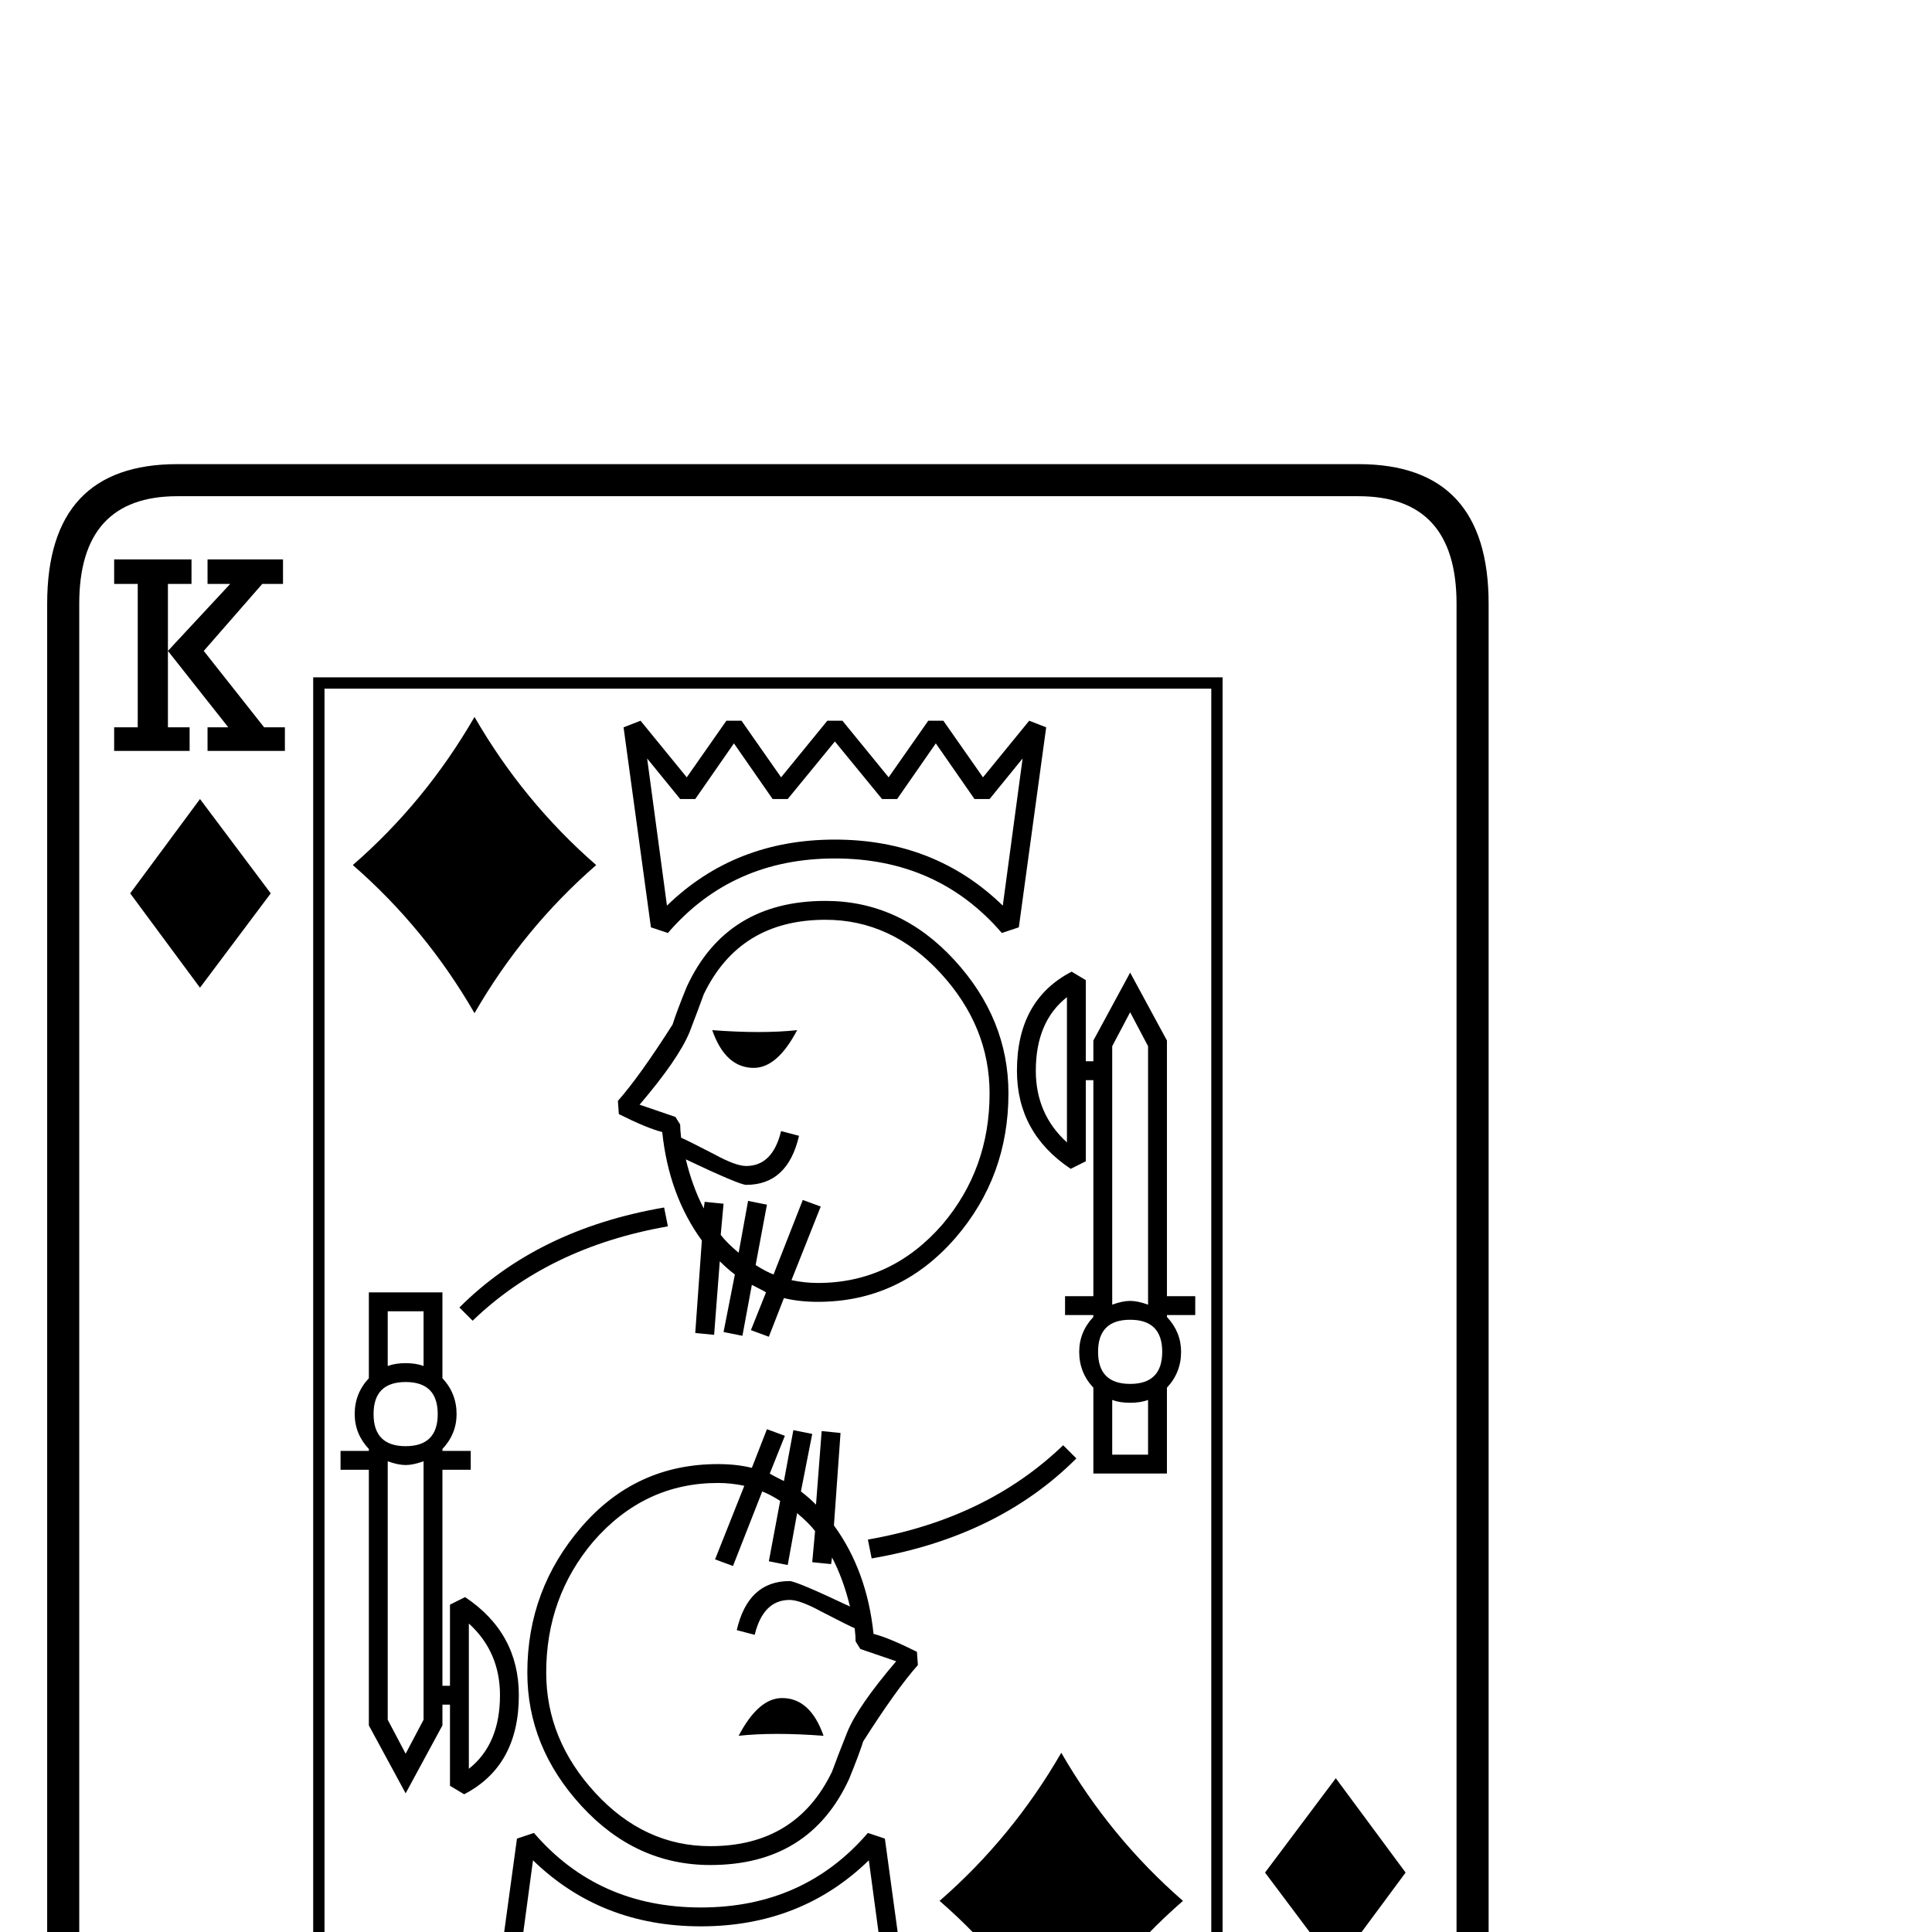 <?xml version="1.0" standalone="no"?>
<!DOCTYPE svg PUBLIC "-//W3C//DTD SVG 1.1//EN" "http://www.w3.org/Graphics/SVG/1.1/DTD/svg11.dtd" >
<svg viewBox="0 -442 2048 2048">
  <g transform="matrix(1 0 0 -1 0 1606)">
   <path fill="currentColor"
d="M1578 -244q0 -148 -138 -148h-1252q-138 0 -138 148v1652q0 148 138 148h1252q138 0 138 -148v-1652zM1544 -244v1652q0 114 -104 114h-1252q-104 0 -104 -114v-1652q0 -114 104 -114h1252q104 0 104 114zM302 1252h-82v25h22l-64 81l66 71h-24v26h80v-26h-22l-62 -71
l64 -81h22v-25zM203 1429h-25v-152h23v-25h-80v25h25v152h-25v26h82v-26zM1490 63l-74 -100l-75 100l75 100zM1296 -166h-964v1496h964v-1496zM287 1101l-75 -100l-74 100l74 100zM1507 -291h-82v26h25v152h-23v25h80v-25h-25v-152h25v-26zM1450 -194l-66 -71h24v-26h-80v26
h22l62 71l-64 81h-22v25h82v-25h-22zM1284 -154v1472h-940v-1472h940zM1109 1277l-29 -212l-18 -6q-68 79 -177 79t-177 -79l-18 6l-29 212l18 7l49 -60l42 60h16l42 -60l49 60h16l49 -60l42 60h16l42 -60l49 60zM1267 654h-30v-2q15 -16 15 -37q0 -22 -15 -38v-91h-78v91
q-15 16 -15 38q0 21 15 37v2h-30v20h30v229h-8v-86l-16 -8q-57 38 -57 104q0 75 58 105l15 -9v-86h8v22l39 72l39 -72v-271h30v-20zM1069 889q0 -88 -56 -153q-59 -68 -146 -68q-20 0 -36 4l-16 -41l-19 7l16 40q-1 1 -15 8l-10 -54l-20 4l12 61q-8 6 -16 14l-6 -78l-20 2
l7 98q-35 48 -42 115q-16 4 -46 19l-1 14q23 26 58 81q4 13 15 40q42 91 147 91q79 0 136.5 -62.5t57.5 -141.5zM632 1131q-77 -67 -129 -157q-52 90 -129 157q77 67 129 157q52 -90 129 -157zM1141 502q-83 -83 -217 -106l-4 20q126 22 207 100zM708 748
q-126 -22 -207 -100l-14 14q83 83 217 106zM1254 33q-77 -67 -129 -157q-52 90 -129 157q77 67 129 157q52 -90 129 -157zM973 283q-23 -26 -58 -81q-4 -13 -15 -40q-42 -91 -147 -91q-79 0 -136.5 62.5t-57.5 141.5q0 88 57.5 154.5t144.5 66.5q20 0 36 -4l16 41l19 -7
l-16 -40q1 -1 15 -8l10 54l20 -4l-12 -61q8 -6 16 -14l6 78l20 -2l-7 -98q35 -48 42 -115q16 -4 46 -19zM550 251q0 -75 -58 -105l-15 9v86h-8v-22l-39 -72l-39 72v271h-30v20h30v2q-15 16 -15 37q0 22 15 38v91h78v-91q15 -16 15 -38q0 -21 -15 -37v-2h30v-20h-30v-229h8
v86l16 8q57 -38 57 -104zM967 -113l-18 -7l-49 60l-42 -60h-16l-42 60l-49 -60h-16l-49 60l-42 -60h-16l-42 60l-49 -60l-18 7l29 212l18 6q68 -79 177 -79t177 79l18 -6zM1084 1244l-35 -43h-16l-41 59l-41 -59h-16l-50 61l-50 -61h-16l-41 59l-41 -59h-16l-35 43l21 -156
q72 70 178 70t178 -70zM1131 837v154q-33 -26 -33 -78q0 -46 33 -76zM1217 665v274l-19 36l-19 -36v-274q11 4 19 4t19 -4zM1232 615q0 34 -34 34t-34 -34t34 -34t34 34zM1049 889q0 71 -52 127.5t-122 56.5q-91 0 -129 -79q-5 -14 -15 -40q-12 -29 -53 -77l38 -13l5 -8
q0 -5 1 -14q7 -3 36 -18q22 -12 33 -12q28 0 37 37l19 -5q-12 -52 -56 -52q-7 0 -64 27q7 -29 19 -52l1 7l20 -2l-3 -33q6 -8 19 -19l10 55l20 -4l-12 -64q11 -7 19 -10l31 79l19 -7l-31 -78q14 -3 28 -3q78 0 132 62q50 59 50 139zM1217 506v58q-8 -3 -19 -3t-19 3v-58h38z
M449 600v58h-38v-58q8 3 19 3t19 -3zM950 287l-38 13l-5 8q0 5 -1 14q-7 3 -36 18q-22 12 -33 12q-28 0 -37 -37l-19 5q12 52 56 52q7 0 64 -27q-7 29 -19 52l-1 -7l-20 2l3 33q-6 8 -19 19l-10 -55l-20 4l12 64q-11 7 -19 10l-31 -79l-19 7l31 78q-14 3 -28 3
q-78 0 -132 -62q-50 -59 -50 -139q0 -71 52 -127.5t122 -56.5q91 0 129 79q5 14 16 41.5t52 75.5zM464 549q0 34 -34 34t-34 -34t34 -34t34 34zM449 225v274q-11 -4 -19 -4t-19 4v-274l19 -36zM530 251q0 46 -33 76v-154q33 26 33 78zM942 -80l-21 156q-72 -70 -178 -70
t-178 70l-21 -156l35 43h16l41 -59l41 59h16l50 -61l50 61h16l41 -59l41 59h16zM845 956q-21 -40 -46 -40q-30 0 -44 40q53 -4 90 0zM873 208q-53 4 -90 0q21 40 46 40q30 0 44 -40z" />
  </g>

</svg>
